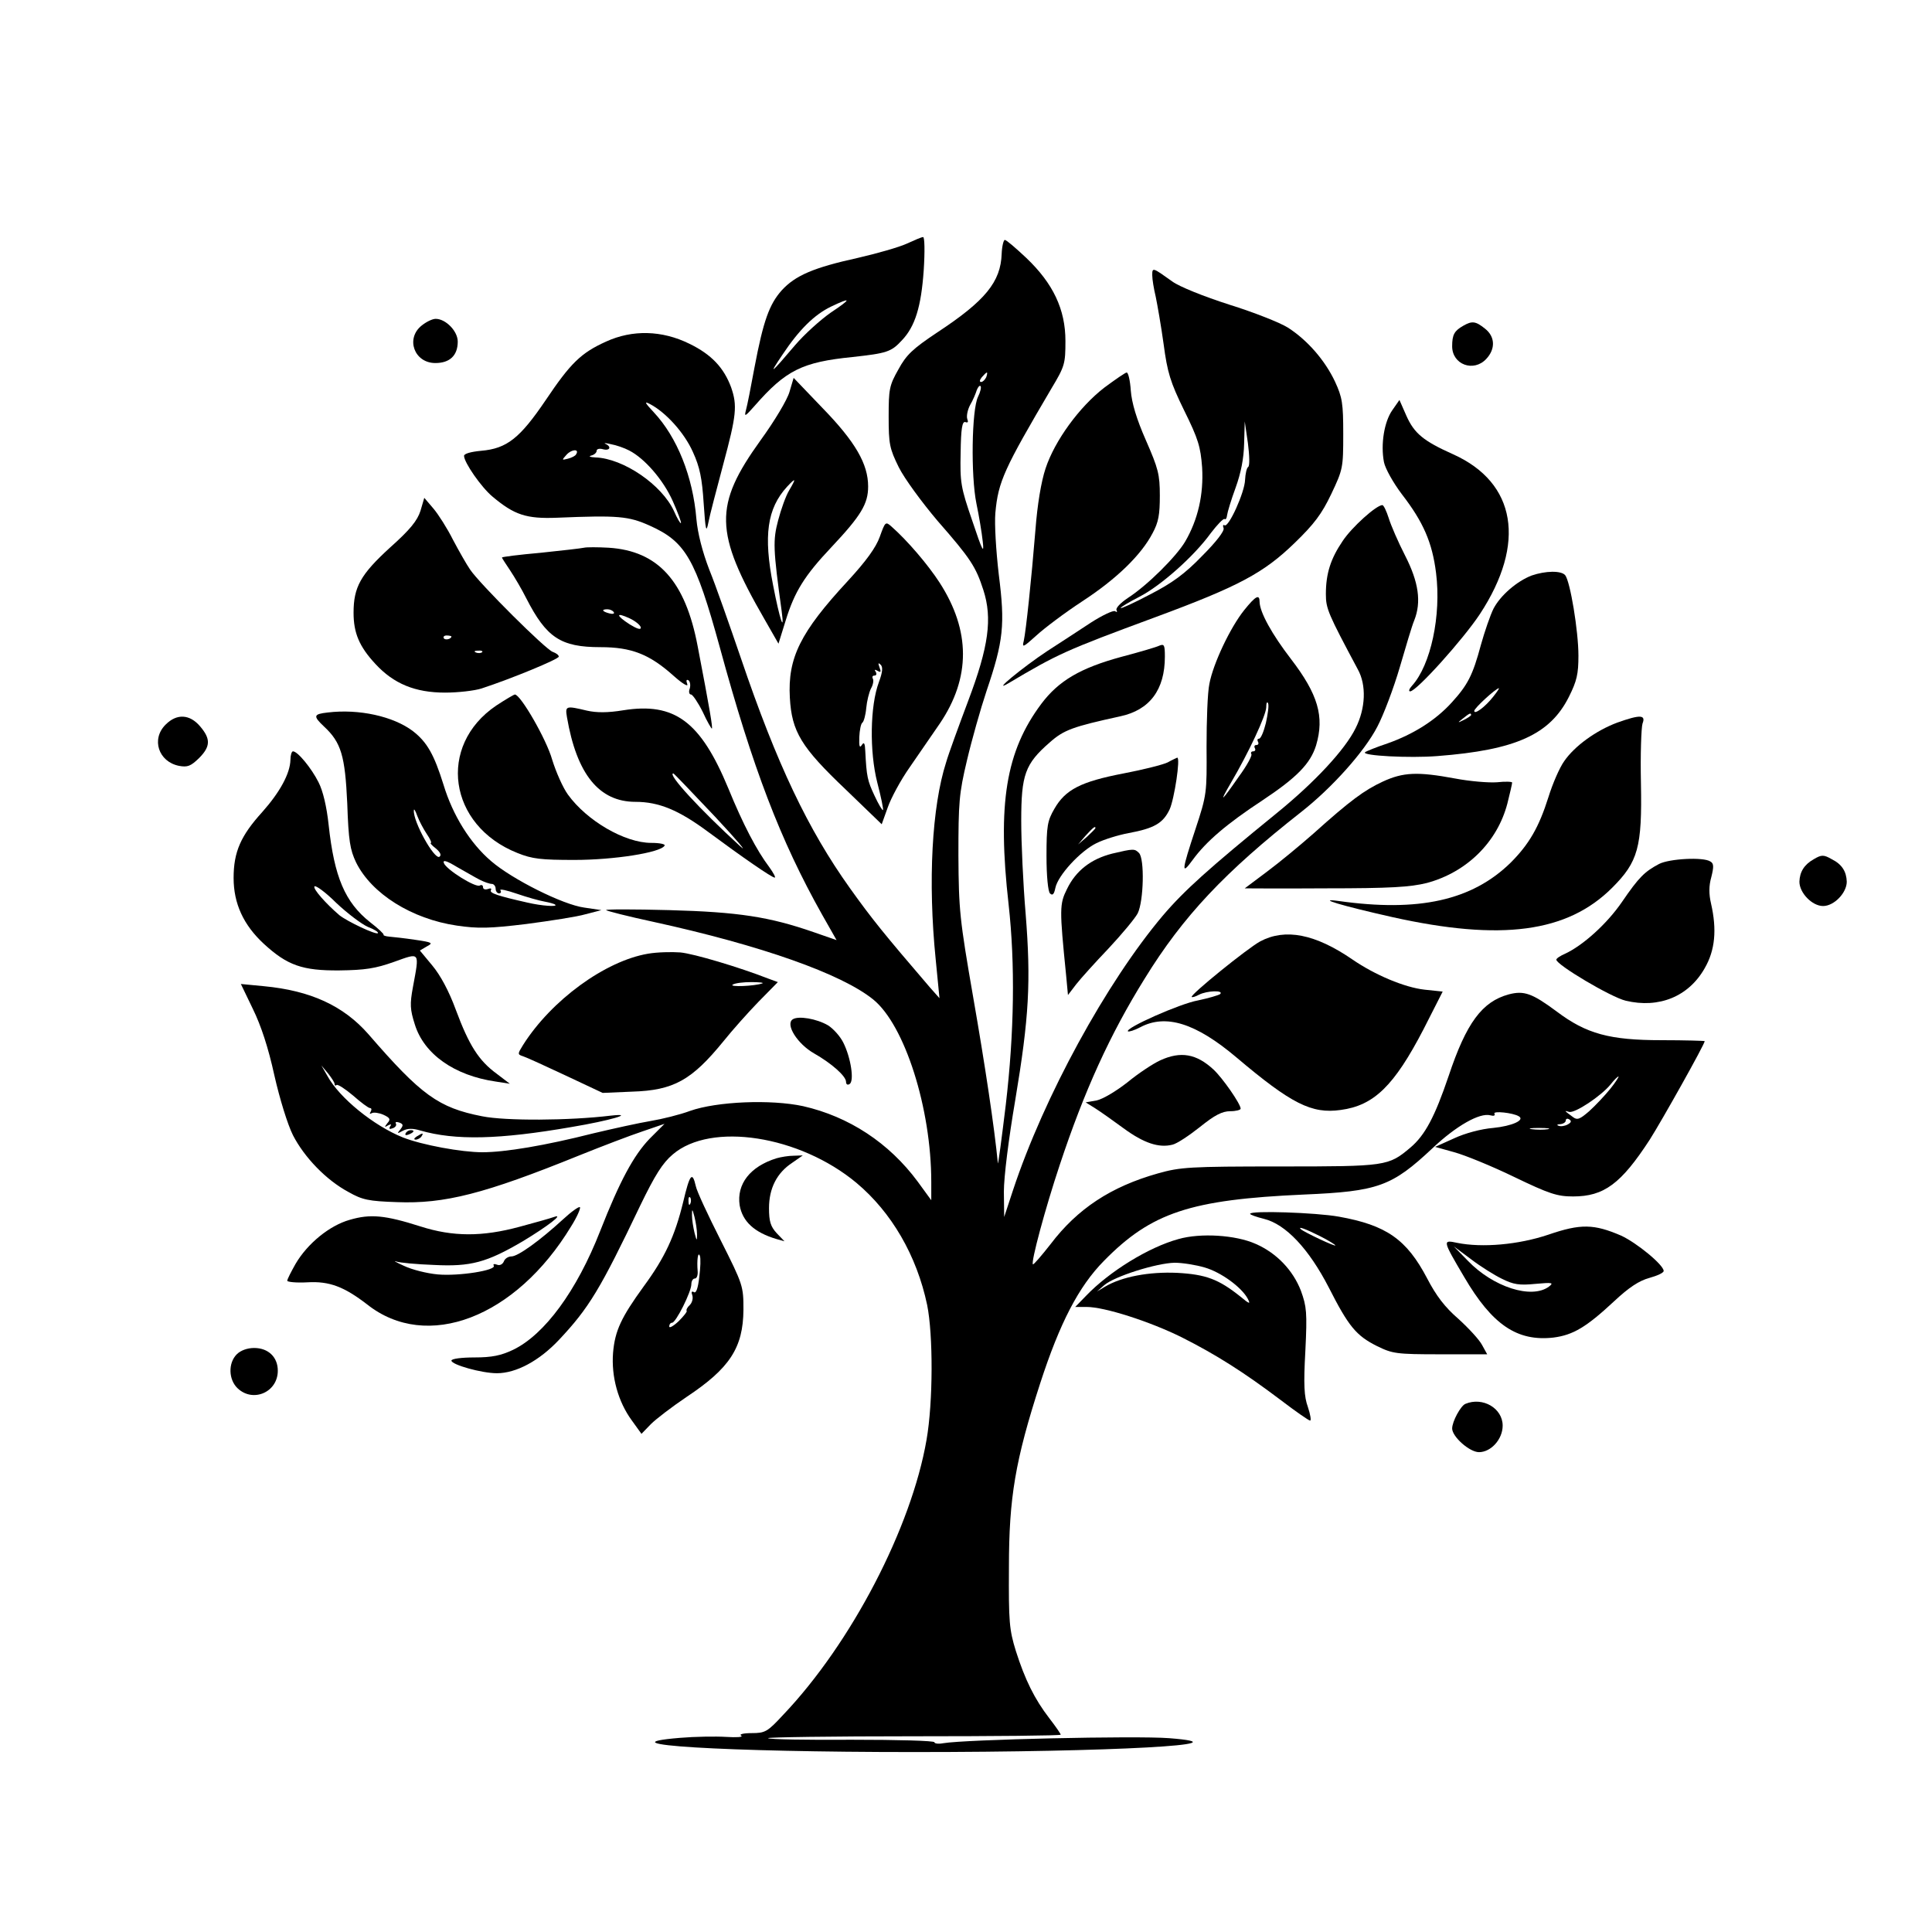 <?xml version="1.0" standalone="no"?>
<!DOCTYPE svg PUBLIC "-//W3C//DTD SVG 20010904//EN"
 "http://www.w3.org/TR/2001/REC-SVG-20010904/DTD/svg10.dtd">
<svg version="1.0" xmlns="http://www.w3.org/2000/svg"
 width="612pt" height="612pt" viewBox="0 0 612 612"
 preserveAspectRatio="xMidYMid meet">
<g transform="translate(0,612) scale(0.1,-0.1)"
fill="#000000" stroke="none">
<path d="M2872 5348 c-24 -11 -94 -31 -155 -45 -141 -31 -198 -56 -241 -103
-39 -44 -58 -96 -86 -244 -11 -60 -23 -121 -27 -135 -6 -23 -3 -21 28 14 98
112 150 138 309 154 109 12 123 16 157 53 42 44 61 107 69 221 4 61 3 107 -2
106 -5 0 -28 -10 -52 -21z m-240 -218 c-33 -23 -84 -69 -113 -103 -79 -93 -86
-98 -40 -30 52 78 100 126 154 152 65 31 65 25 -1 -19z"/>
<path d="M3173 5316 c-3 -89 -52 -149 -204 -249 -78 -52 -98 -71 -123 -117
-29 -51 -31 -63 -31 -150 0 -87 3 -101 32 -160 18 -36 73 -111 123 -170 105
-120 121 -145 145 -219 29 -90 17 -179 -48 -351 -30 -80 -62 -167 -70 -195
-45 -140 -58 -377 -33 -624 l12 -123 -31 35 c-145 169 -183 216 -253 314 -132
185 -231 392 -345 728 -36 105 -80 231 -100 280 -22 57 -37 116 -41 161 -11
134 -61 259 -135 338 -29 31 -31 36 -12 26 50 -26 109 -91 136 -152 22 -48 29
-84 34 -162 6 -87 8 -96 15 -61 4 22 26 105 47 184 42 156 45 186 25 244 -23
62 -62 104 -132 138 -87 43 -181 45 -264 7 -80 -36 -113 -69 -191 -185 -82
-121 -123 -154 -205 -161 -32 -3 -54 -9 -54 -16 0 -21 55 -100 90 -129 69 -58
107 -71 205 -67 193 8 226 5 293 -25 114 -51 145 -105 222 -385 105 -385 192
-612 324 -847 l46 -81 -72 25 c-141 49 -239 64 -458 70 -113 3 -203 3 -200 0
3 -3 70 -20 149 -37 343 -75 597 -165 697 -246 100 -81 184 -345 184 -578 l0
-58 -43 59 c-91 123 -218 206 -363 239 -102 22 -273 15 -358 -15 -32 -12 -89
-26 -125 -32 -36 -6 -118 -24 -181 -39 -154 -39 -280 -60 -352 -60 -66 0 -191
23 -252 47 -92 37 -201 125 -239 195 l-19 33 21 -25 c11 -14 21 -29 21 -34 0
-5 3 -6 6 -3 4 3 27 -12 52 -33 25 -22 49 -40 54 -40 5 0 6 -5 2 -12 -4 -6 -3
-8 4 -4 6 3 22 1 36 -5 22 -10 24 -15 13 -27 -10 -13 -9 -14 2 -7 10 5 12 4 7
-3 -5 -8 -2 -10 8 -6 9 3 13 10 10 15 -3 5 2 6 11 3 13 -5 13 -9 3 -22 -11
-13 -10 -14 8 -4 15 8 32 8 55 1 111 -32 250 -29 480 11 120 20 206 45 124 36
-132 -16 -334 -17 -408 -2 -138 27 -193 67 -360 260 -79 90 -183 138 -331 152
l-73 7 38 -79 c26 -53 49 -123 68 -210 17 -75 42 -156 59 -190 36 -70 105
-142 176 -180 44 -25 64 -29 153 -32 151 -6 277 26 578 148 72 29 161 63 200
76 l70 24 -47 -47 c-51 -53 -95 -135 -157 -293 -74 -189 -176 -328 -276 -376
-38 -18 -67 -24 -122 -24 -40 0 -73 -4 -73 -10 0 -13 96 -40 144 -40 61 0 134
39 197 106 95 101 131 161 257 425 47 97 71 135 103 162 121 104 402 60 582
-90 111 -93 191 -230 224 -387 19 -94 19 -307 -2 -427 -48 -278 -238 -644
-454 -871 -50 -54 -57 -58 -100 -58 -27 0 -41 -4 -33 -8 7 -5 -15 -6 -48 -4
-33 2 -99 1 -146 -3 -255 -21 138 -45 741 -45 630 0 1066 24 808 44 -105 8
-645 -4 -715 -16 -16 -3 -28 -1 -28 3 0 5 -117 8 -261 8 -143 -1 -263 1 -266
5 -4 3 204 6 460 6 257 0 467 2 467 5 0 3 -16 26 -36 52 -47 61 -77 122 -106
213 -21 68 -23 92 -22 265 0 221 20 339 99 583 62 191 122 307 202 388 150
153 274 194 633 210 236 10 279 26 408 147 74 70 149 113 183 104 11 -3 16 -1
13 5 -6 10 59 3 77 -8 21 -12 -21 -31 -81 -37 -38 -3 -90 -17 -124 -33 l-60
-27 61 -17 c33 -9 119 -44 189 -78 112 -54 137 -62 187 -62 98 0 152 40 243
180 37 58 174 302 174 312 0 1 -62 3 -137 3 -164 0 -238 20 -332 91 -77 57
-103 67 -152 54 -84 -23 -134 -90 -190 -258 -44 -130 -75 -188 -121 -227 -70
-59 -76 -60 -413 -60 -287 0 -316 -2 -387 -22 -149 -42 -255 -112 -340 -224
-29 -37 -54 -66 -56 -64 -7 6 39 177 85 315 78 235 159 413 269 590 122 198
254 338 496 528 98 77 200 191 241 270 20 38 52 123 71 188 19 65 39 133 46
149 23 58 14 121 -29 205 -22 43 -45 96 -52 119 -7 22 -16 41 -20 41 -19 0
-97 -70 -126 -114 -38 -56 -53 -103 -53 -168 0 -46 7 -62 101 -238 28 -50 25
-124 -7 -187 -33 -67 -128 -170 -250 -269 -215 -175 -293 -245 -361 -325 -178
-211 -376 -573 -474 -869 l-28 -85 -1 80 c0 47 15 167 36 290 44 263 50 375
33 590 -8 94 -14 226 -14 295 0 146 12 180 90 248 45 40 73 50 224 83 93 20
141 84 141 189 0 36 -2 41 -17 35 -10 -5 -65 -21 -122 -36 -128 -35 -197 -75
-252 -148 -113 -151 -140 -317 -104 -636 21 -189 18 -405 -9 -635 -13 -107
-24 -190 -25 -185 -11 114 -41 313 -78 525 -43 248 -46 277 -47 450 0 168 2
196 27 301 15 64 43 163 62 220 54 159 59 210 39 368 -9 77 -14 161 -11 196 9
100 28 140 178 395 42 70 44 78 44 150 0 100 -39 182 -124 263 -33 31 -63 57
-68 57 -4 0 -9 -20 -10 -44z m-49 -391 c-4 -8 -11 -15 -16 -15 -6 0 -5 6 2 15
7 8 14 15 16 15 2 0 1 -7 -2 -15z m-26 -62 c-20 -41 -23 -250 -5 -338 8 -38
17 -92 20 -120 5 -42 -1 -31 -33 65 -37 107 -39 122 -37 216 1 77 5 100 15 97
8 -3 10 0 6 10 -3 9 1 29 9 44 9 15 18 37 21 47 4 10 9 16 12 13 3 -3 0 -18
-8 -34z m-1105 -170 c49 -25 108 -93 138 -160 16 -36 28 -68 26 -70 -2 -2 -12
15 -22 38 -38 83 -160 167 -249 170 -17 1 -23 3 -13 6 9 2 17 9 17 15 0 6 9 8
20 5 22 -6 28 8 8 17 -7 3 1 3 17 -1 17 -3 43 -12 58 -20z m-168 -12 c-2 -5
-14 -11 -26 -14 -20 -5 -20 -5 -4 13 17 18 41 18 30 1z m3276 -2010 c-17 -21
-47 -53 -67 -71 -30 -26 -38 -29 -52 -18 -27 20 -28 21 -12 16 18 -6 103 51
132 87 11 14 22 25 25 25 2 0 -9 -18 -26 -39z m-135 -113 c-9 -5 -22 -7 -29
-4 -7 2 -4 5 6 5 9 1 17 6 17 12 0 5 5 7 11 3 8 -5 6 -10 -5 -16z m-63 -15
c-13 -2 -35 -2 -50 0 -16 2 -5 4 22 4 28 0 40 -2 28 -4z"/>
<path d="M3650 5248 c0 -13 5 -43 11 -68 5 -24 17 -92 25 -150 12 -90 21 -120
65 -210 45 -91 52 -115 57 -181 5 -85 -13 -165 -54 -235 -28 -47 -119 -138
-181 -178 -24 -16 -40 -33 -36 -39 3 -6 1 -7 -5 -3 -6 3 -40 -13 -76 -36 -36
-24 -98 -64 -138 -90 -76 -50 -182 -137 -123 -102 155 92 178 103 465 209 265
98 343 140 441 235 62 60 86 92 116 155 37 78 38 83 38 190 0 98 -3 116 -26
166 -32 68 -88 132 -149 171 -25 16 -109 49 -186 73 -81 26 -158 57 -180 73
-63 45 -64 46 -64 20z m304 -607 c-5 -3 -9 -22 -10 -41 -1 -39 -52 -152 -65
-144 -5 3 -6 -1 -3 -9 3 -9 -23 -43 -68 -88 -55 -57 -95 -86 -165 -122 -51
-27 -93 -46 -93 -43 0 3 27 19 60 36 66 34 172 127 226 202 20 26 39 46 43 44
4 -3 7 3 8 12 1 9 13 49 27 87 17 47 26 93 27 140 l2 70 10 -69 c5 -39 6 -71
1 -75z"/>
<path d="M1336 5089 c-52 -41 -24 -119 43 -119 46 0 71 24 71 68 0 33 -38 72
-70 72 -10 0 -29 -9 -44 -21z"/>
<path d="M4635 5088 c-28 -16 -35 -28 -35 -65 0 -58 68 -83 108 -40 30 32 28
71 -4 96 -30 24 -41 25 -69 9z"/>
<path d="M3498 4892 c-79 -61 -157 -168 -186 -256 -14 -42 -26 -115 -32 -194
-13 -160 -30 -320 -37 -352 -6 -23 -2 -21 40 17 25 23 90 72 145 108 109 71
187 147 223 216 19 35 23 59 23 119 0 67 -5 86 -44 175 -30 68 -45 119 -48
158 -2 31 -8 57 -13 57 -4 0 -36 -22 -71 -48z"/>
<path d="M2501 4879 c-7 -25 -47 -92 -92 -154 -148 -206 -147 -290 13 -567
l44 -77 23 74 c28 91 60 142 144 231 95 101 117 138 117 193 0 71 -40 141
-145 249 l-91 95 -13 -44z m-1 -312 c-11 -18 -26 -61 -35 -95 -17 -64 -16 -91
11 -287 10 -75 -6 -28 -27 81 -31 157 -19 243 44 312 28 30 30 28 7 -11z"/>
<path d="M4410 4820 c-25 -36 -37 -107 -26 -164 4 -20 29 -65 57 -102 68 -88
96 -153 108 -249 17 -135 -17 -292 -76 -357 -9 -10 -12 -18 -6 -18 20 0 169
166 221 245 147 224 115 416 -85 506 -94 42 -123 66 -148 122 l-22 50 -23 -33z"/>
<path d="M1332 4502 c-10 -31 -32 -59 -97 -117 -93 -85 -115 -125 -115 -206 0
-64 18 -107 69 -162 58 -63 126 -91 221 -91 41 0 93 6 115 13 95 31 245 93
245 101 0 5 -8 11 -19 15 -21 6 -232 216 -262 261 -11 16 -35 58 -54 94 -18
36 -46 80 -62 99 l-29 34 -12 -41z m98 -398 c0 -8 -19 -13 -24 -6 -3 5 1 9 9
9 8 0 15 -2 15 -3z m97 -50 c-3 -3 -12 -4 -19 -1 -8 3 -5 6 6 6 11 1 17 -2 13
-5z"/>
<path d="M2787 4420 c-12 -34 -43 -77 -102 -141 -150 -162 -190 -243 -183
-369 6 -108 36 -157 177 -291 l114 -110 19 53 c10 29 41 87 70 128 28 41 71
103 95 138 98 145 98 294 -1 447 -37 57 -102 133 -152 177 -19 17 -20 15 -37
-32z m-3 -461 c-28 -75 -30 -220 -5 -318 12 -46 20 -85 18 -87 -2 -2 -14 18
-27 46 -22 47 -25 60 -29 140 -1 26 -4 31 -11 20 -7 -11 -9 -4 -8 25 1 22 5
43 10 46 4 3 10 23 12 46 2 22 9 50 15 62 7 12 9 26 6 31 -3 6 -1 10 5 10 6 0
8 5 4 12 -5 7 -3 8 6 3 10 -6 12 -4 6 11 -5 14 -4 16 4 8 7 -7 6 -23 -6 -55z"/>
<path d="M1850 4385 c-8 -2 -70 -9 -137 -16 -68 -6 -123 -13 -123 -15 0 -2 12
-20 26 -41 14 -21 37 -60 51 -88 64 -125 109 -155 235 -155 98 0 155 -22 232
-91 28 -25 47 -36 43 -26 -4 11 -3 16 4 12 5 -4 7 -15 4 -26 -4 -10 -2 -19 4
-19 5 0 22 -25 37 -55 14 -31 28 -54 29 -53 3 3 -6 58 -45 261 -39 206 -125
302 -282 312 -35 2 -70 2 -78 0z m94 -204 c4 -5 -3 -7 -14 -4 -23 6 -26 13 -6
13 8 0 17 -4 20 -9z m86 -49 c0 -8 -12 -4 -35 10 -45 29 -45 40 0 19 19 -9 34
-22 35 -29z"/>
<path d="M4852 4297 c-47 -18 -99 -63 -121 -105 -10 -20 -28 -72 -40 -115 -26
-97 -42 -127 -93 -183 -51 -56 -121 -100 -203 -129 -36 -12 -68 -25 -71 -28
-11 -11 141 -19 229 -12 248 19 357 68 417 188 25 50 30 72 30 130 0 78 -26
235 -42 255 -13 15 -62 14 -106 -1z m-122 -384 c-25 -32 -60 -58 -60 -45 0 9
68 71 78 72 2 0 -6 -12 -18 -27z m-70 -58 c0 -2 -10 -9 -22 -15 -22 -11 -22
-10 -4 4 21 17 26 19 26 11z"/>
<path d="M3941 4187 c-44 -55 -98 -169 -110 -233 -6 -28 -9 -118 -9 -200 1
-146 1 -151 -35 -260 -44 -133 -46 -149 -9 -98 43 59 109 115 220 188 110 73
153 117 171 175 27 91 6 162 -80 274 -60 78 -98 147 -99 180 0 26 -12 20 -49
-26z m69 -357 c-7 -28 -16 -50 -22 -50 -5 0 -6 -4 -3 -10 3 -5 1 -10 -5 -10
-6 0 -8 -4 -5 -10 3 -5 1 -10 -5 -10 -6 0 -9 -4 -6 -9 3 -4 -14 -36 -39 -70
-57 -82 -65 -88 -26 -21 57 97 111 213 112 239 0 15 3 20 6 13 3 -7 -1 -35 -7
-62z"/>
<path d="M1572 3885 c-188 -127 -152 -380 67 -467 47 -19 75 -22 181 -22 124
0 272 23 285 45 4 5 -15 9 -42 9 -84 0 -204 70 -264 153 -16 22 -38 72 -50
111 -18 64 -100 206 -118 206 -3 0 -30 -16 -59 -35z"/>
<path d="M1796 3848 c31 -181 102 -268 217 -268 74 0 137 -26 230 -95 108 -80
202 -145 211 -145 4 0 -4 15 -17 33 -40 53 -83 135 -130 250 -88 212 -170 273
-333 247 -49 -8 -84 -8 -115 -1 -67 16 -69 15 -63 -21z m469 -315 c71 -76 106
-118 79 -93 -127 116 -232 230 -211 230 2 0 61 -62 132 -137z"/>
<path d="M1038 3863 c-45 -5 -47 -11 -12 -44 55 -51 67 -93 74 -244 4 -119 9
-147 28 -187 49 -99 176 -179 319 -200 68 -10 104 -9 220 5 76 10 161 23 188
31 l50 13 -54 8 c-68 9 -229 90 -295 147 -67 57 -122 146 -151 242 -30 96 -52
135 -97 170 -62 47 -171 71 -270 59z m314 -385 c11 -16 16 -28 13 -28 -4 0 3
-8 16 -18 14 -12 18 -21 11 -26 -16 -10 -84 112 -81 147 0 7 5 -1 11 -18 6
-16 20 -42 30 -57z m168 -145 c14 -7 31 -13 38 -13 6 0 12 -7 12 -15 0 -8 5
-15 11 -15 5 0 8 4 4 10 -3 5 20 0 52 -11 32 -11 71 -22 88 -25 16 -3 31 -7
34 -10 8 -7 -42 -4 -89 7 -93 21 -120 30 -115 39 3 6 -1 7 -9 4 -9 -3 -16 -1
-16 6 0 6 -5 8 -10 5 -13 -8 -106 50 -114 71 -4 11 8 8 41 -12 27 -15 59 -34
73 -41z"/>
<path d="M525 3825 c-47 -46 -23 -118 42 -131 27 -5 37 -1 63 24 37 37 38 61
4 101 -33 39 -74 41 -109 6z"/>
<path d="M5123 3831 c-67 -25 -135 -74 -168 -122 -15 -21 -37 -72 -50 -114
-30 -95 -61 -149 -120 -208 -122 -119 -290 -157 -545 -121 -74 10 10 -15 170
-51 346 -77 555 -49 697 93 82 82 95 128 91 331 -2 91 1 176 5 189 11 28 -7
29 -80 3z"/>
<path d="M920 3713 c-1 -43 -33 -102 -89 -165 -68 -75 -91 -126 -91 -209 0
-81 31 -149 96 -209 74 -68 122 -85 239 -84 81 1 114 6 173 27 84 30 81 34 60
-80 -10 -54 -9 -71 6 -118 29 -94 125 -162 256 -181 l45 -7 -42 32 c-56 41
-87 89 -129 202 -22 60 -49 110 -75 141 l-39 47 22 13 c21 11 18 13 -37 21
-33 5 -70 9 -82 10 -12 1 -20 4 -18 6 2 2 -17 20 -43 40 -79 63 -113 142 -131
308 -6 57 -18 108 -32 135 -22 44 -66 98 -81 98 -4 0 -8 -12 -8 -27z m245
-529 c21 -8 35 -17 32 -20 -6 -6 -97 37 -122 57 -42 36 -84 83 -79 91 3 5 35
-18 69 -52 35 -33 80 -67 100 -76z"/>
<path d="M3699 3705 c-14 -7 -77 -23 -140 -35 -135 -26 -184 -51 -219 -112
-22 -38 -25 -54 -25 -150 0 -64 5 -112 11 -118 8 -8 13 -3 17 17 8 40 79 117
130 142 24 12 70 26 102 32 81 15 109 31 130 75 15 33 35 165 24 164 -2 -1
-16 -7 -30 -15z m-229 -208 c0 -2 -12 -14 -27 -28 l-28 -24 24 28 c23 25 31
32 31 24z"/>
<path d="M4380 3644 c-58 -27 -102 -59 -220 -165 -41 -36 -106 -90 -145 -119
-38 -29 -71 -53 -72 -54 -1 0 114 -1 255 0 209 0 269 4 322 17 126 34 223 129
255 252 8 32 15 62 15 66 0 3 -21 4 -48 1 -26 -2 -86 3 -133 12 -119 22 -164
20 -229 -10z"/>
<path d="M3523 3416 c-67 -17 -115 -54 -143 -112 -24 -48 -24 -63 -3 -272 l6
-64 26 34 c14 18 60 69 102 113 42 45 84 95 93 112 19 39 22 173 4 191 -14 14
-17 14 -85 -2z"/>
<path d="M5745 3398 c-30 -17 -44 -40 -45 -71 0 -35 40 -77 75 -77 35 0 75 42
75 77 -1 32 -15 55 -47 71 -26 15 -33 15 -58 0z"/>
<path d="M5255 3383 c-45 -24 -63 -41 -117 -120 -48 -70 -124 -138 -180 -164
-16 -7 -28 -15 -28 -19 0 -16 173 -119 220 -130 105 -25 199 13 250 103 33 57
39 122 20 205 -7 30 -7 56 1 84 8 32 8 43 -3 49 -22 15 -131 9 -163 -8z"/>
<path d="M3992 3138 c-42 -23 -223 -170 -217 -176 2 -2 12 1 23 7 25 13 80 15
67 2 -6 -4 -37 -13 -70 -20 -57 -10 -232 -88 -222 -98 3 -2 20 3 39 13 81 43
176 13 304 -95 175 -148 239 -180 331 -167 105 14 169 76 262 255 l61 120 -57
6 c-64 7 -158 47 -228 95 -119 82 -214 100 -293 58z"/>
<path d="M2053 3099 c-136 -23 -306 -147 -396 -289 -18 -29 -18 -30 0 -36 10
-3 71 -31 135 -61 l117 -55 93 4 c132 4 189 36 290 160 28 35 78 91 111 125
l61 62 -30 11 c-92 36 -236 79 -279 83 -27 2 -73 1 -102 -4z m362 -94 c-25 -9
-107 -12 -94 -4 8 5 34 8 59 8 25 0 41 -2 35 -4z"/>
<path d="M2511 2891 c-24 -16 15 -78 68 -108 56 -32 101 -72 101 -90 0 -8 5
-11 11 -7 16 9 4 85 -20 132 -10 20 -32 44 -48 54 -36 21 -94 31 -112 19z"/>
<path d="M3675 2761 c-22 -10 -69 -41 -103 -69 -37 -29 -79 -54 -99 -58 l-34
-6 29 -18 c16 -10 57 -39 91 -64 64 -47 112 -63 155 -52 14 3 53 29 87 56 47
38 71 50 96 50 18 0 33 4 33 8 0 15 -57 97 -86 124 -54 50 -104 59 -169 29z"/>
<path d="M1285 2530 c-3 -6 1 -7 9 -4 18 7 21 14 7 14 -6 0 -13 -4 -16 -10z"/>
<path d="M1320 2520 c-9 -6 -10 -10 -3 -10 6 0 15 5 18 10 8 12 4 12 -15 0z"/>
<path d="M2460 2451 c-84 -26 -127 -82 -117 -149 9 -51 46 -86 117 -107 l25
-7 -25 26 c-19 21 -24 37 -24 79 0 63 25 112 74 144 l33 23 -29 -1 c-16 0 -40
-4 -54 -8z"/>
<path d="M2164 2312 c-26 -107 -58 -176 -125 -267 -71 -98 -91 -140 -97 -210
-6 -76 16 -155 59 -214 l31 -43 30 31 c16 16 67 55 113 86 137 91 179 156 180
276 0 75 -1 79 -72 220 -40 79 -76 156 -79 172 -11 48 -19 38 -40 -51z m23 -4
c-3 -8 -6 -5 -6 6 -1 11 2 17 5 13 3 -3 4 -12 1 -19z m21 -98 c0 -22 -1 -22
-8 5 -4 17 -8 41 -8 55 0 22 1 22 8 -5 4 -16 8 -41 8 -55z m7 -136 c-4 -35
-10 -52 -17 -47 -7 4 -9 0 -5 -10 3 -9 0 -23 -8 -31 -8 -7 -12 -16 -10 -18 3
-2 -9 -17 -25 -33 -17 -16 -30 -23 -30 -17 0 7 4 12 9 12 12 0 61 98 61 122 0
10 5 18 11 18 6 0 10 10 9 23 -3 35 1 64 7 49 3 -7 2 -38 -2 -68z"/>
<path d="M1783 2257 c-72 -66 -142 -117 -163 -117 -10 0 -21 -7 -24 -16 -4 -9
-13 -14 -22 -10 -8 3 -13 2 -10 -3 10 -15 -111 -34 -177 -28 -34 3 -82 15
-107 27 -25 11 -36 18 -25 14 11 -4 65 -9 120 -11 116 -6 167 8 281 75 78 47
133 89 99 77 -11 -4 -60 -18 -109 -31 -118 -32 -211 -32 -314 1 -113 36 -159
40 -224 21 -64 -18 -134 -75 -172 -140 -14 -25 -26 -48 -26 -53 0 -4 29 -7 64
-5 70 4 116 -14 189 -70 189 -150 471 -42 646 247 19 30 31 58 28 61 -3 3 -27
-14 -54 -39z"/>
<path d="M3960 2275 c0 -3 20 -10 44 -16 69 -17 142 -95 205 -217 63 -124 87
-153 153 -186 49 -24 61 -26 200 -26 l149 0 -16 29 c-8 16 -42 53 -75 83 -43
37 -71 74 -99 128 -65 124 -129 169 -280 196 -72 13 -281 20 -281 9z m220 -70
c28 -14 50 -28 50 -30 0 -5 -99 42 -109 51 -12 11 15 1 59 -21z"/>
<path d="M4905 2209 c-95 -32 -210 -42 -289 -26 -47 10 -47 9 22 -108 89 -152
168 -205 283 -192 62 8 104 33 191 114 48 45 80 66 113 75 25 7 45 16 45 22 0
19 -85 89 -135 112 -86 37 -128 38 -230 3z m-147 -140 c36 -18 55 -21 105 -16
55 5 60 4 43 -9 -55 -40 -176 -1 -256 82 l-45 46 55 -41 c30 -23 75 -51 98
-62z"/>
<path d="M3733 2195 c-95 -26 -219 -103 -292 -179 l-35 -36 36 0 c57 0 200
-46 301 -96 109 -55 196 -110 314 -199 47 -36 89 -65 93 -65 4 0 1 19 -7 43
-12 33 -14 70 -8 178 6 122 4 140 -14 190 -25 65 -77 120 -144 149 -63 28
-174 35 -244 15z m83 -90 c52 -15 116 -62 136 -98 10 -19 7 -19 -23 6 -69 55
-109 70 -200 75 -89 4 -175 -12 -229 -44 l-25 -15 23 20 c32 28 166 70 223 71
25 0 68 -7 95 -15z"/>
<path d="M750 1830 c-28 -28 -26 -81 3 -108 49 -46 127 -12 127 56 0 43 -30
72 -75 72 -22 0 -43 -8 -55 -20z"/>
<path d="M4642 1673 c-15 -6 -42 -56 -42 -78 0 -26 55 -75 85 -75 38 0 75 41
75 84 0 55 -63 92 -118 69z"/>
</g>
</svg>
